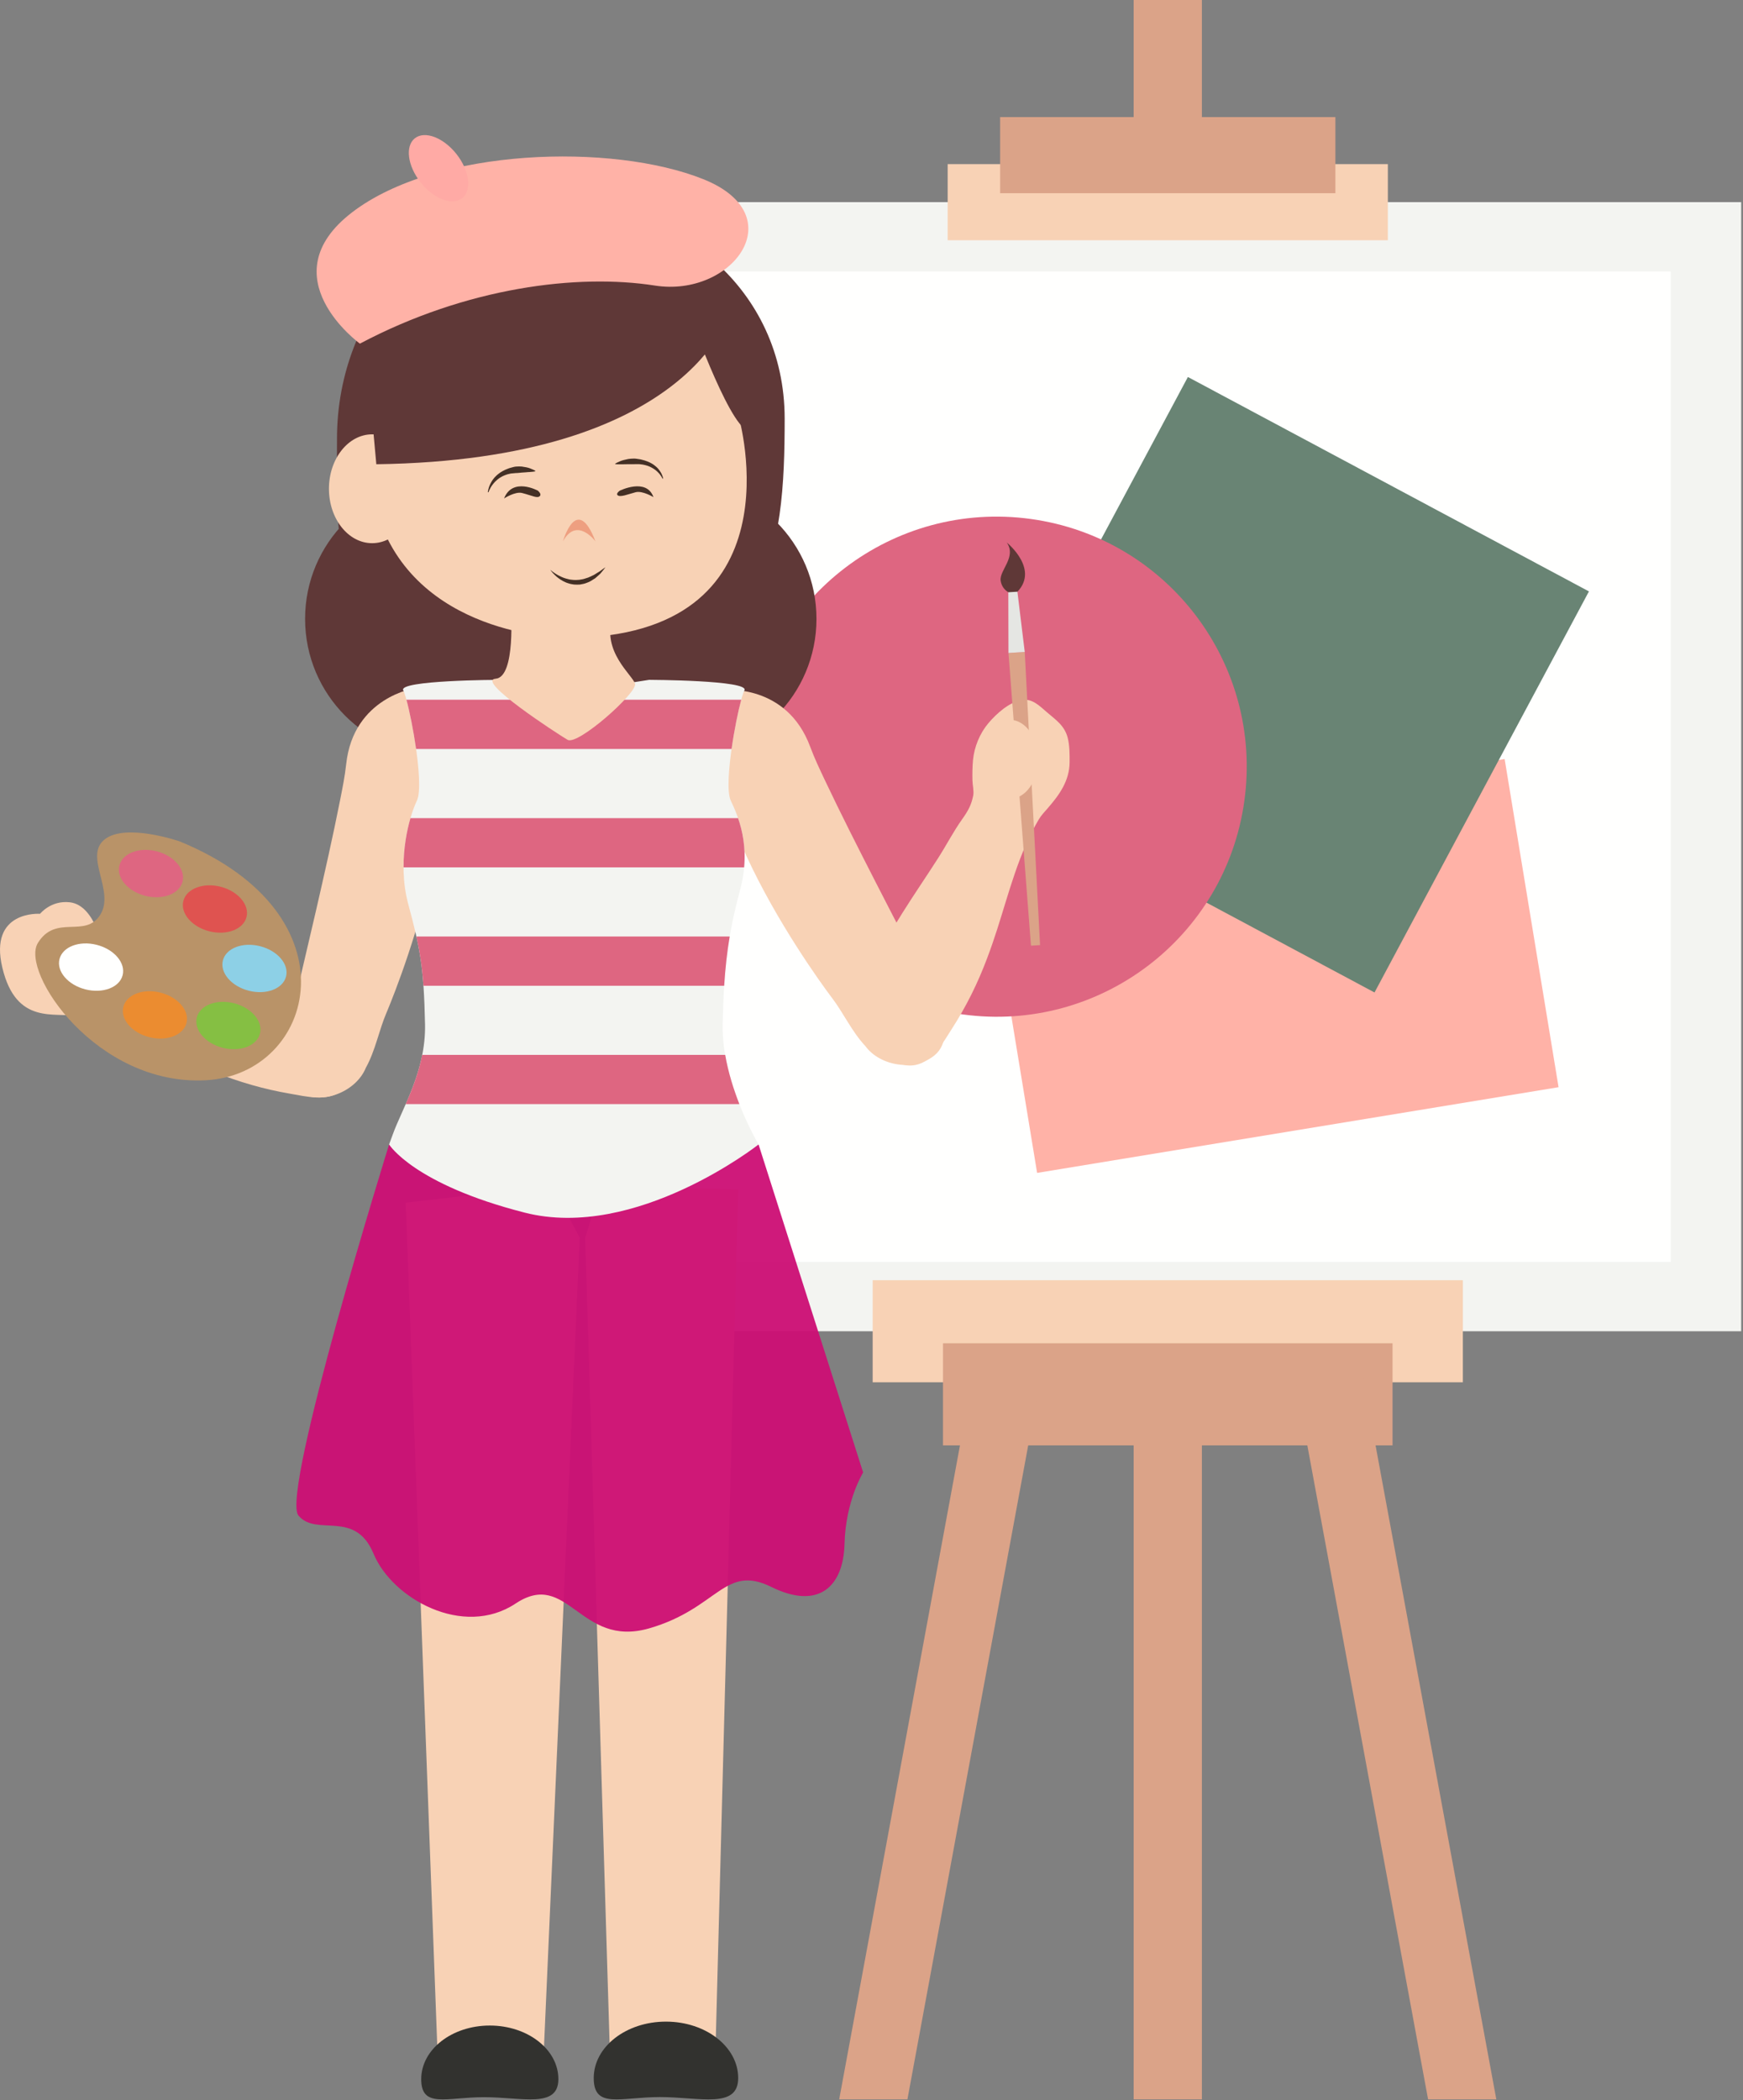 <?xml version="1.0" encoding="UTF-8"?>
<svg width="161px" height="194px" viewBox="0 0 161 194" version="1.1" xmlns="http://www.w3.org/2000/svg" xmlns:xlink="http://www.w3.org/1999/xlink">
    <rect x="0" y="0" width="161" height="194" fill="#808080" stroke="none"/>
    <!-- Generator: Sketch 62 (91390) - https://sketch.com -->
    <title>Group 2</title>
    <desc>Created with Sketch.</desc>
    <g id="Page-1" stroke="none" stroke-width="1" fill="none" fill-rule="evenodd">
        <g id="Desktop-HD" transform="translate(-646, -980)">
            <g id="Group-2" transform="translate(646, 980)">
                <polygon id="Fill-4" fill="#F3F4F1" points="54.9 122.965 160.832 122.965 160.832 18.671 54.9 18.671"></polygon>
                <polygon id="Fill-5" fill="#FFFFFE" points="61.408 116.557 154.323 116.557 154.323 25.078 61.408 25.078"></polygon>
                <polygon id="Fill-6" fill="#F8D2B5" points="80.608 127.678 135.124 127.678 135.124 118.251 80.608 118.251"></polygon>
                <polygon id="Fill-7" fill="#DBA388" points="87.104 133.506 128.629 133.506 128.629 124.078 87.104 124.078"></polygon>
                <polygon id="Fill-8" fill="#F8D2B5" points="87.536 22.19 128.195 22.19 128.195 15.16 87.536 15.16"></polygon>
                <polygon id="Fill-9" fill="#DBA388" points="92.381 17.845 123.35 17.845 123.35 10.814 92.381 10.814"></polygon>
                <polygon id="Fill-10" fill="#DBA388" points="104.715 193.916 111.017 193.916 111.017 124.866 104.715 124.866"></polygon>
                <polygon id="Fill-11" fill="#DBA388" points="104.715 12.477 111.017 12.477 111.017 -5.68434189e-14 104.715 -5.68434189e-14"></polygon>
                <polyline id="Fill-12" fill="#DBA388" points="83.818 193.916 77.516 193.916 90.268 124.866 96.57 124.866 83.818 193.916"></polyline>
                <polyline id="Fill-13" fill="#DBA388" points="131.912 193.916 138.215 193.916 125.463 124.866 119.162 124.866 131.912 193.916"></polyline>
                <polyline id="Fill-14" fill="#FFB2A7" points="143.964 100.422 95.798 108.339 90.815 78.027 138.982 70.108 143.964 100.422"></polyline>
                <polyline id="Fill-15" fill="#698474" points="126.963 91.673 89.919 71.866 109.725 34.822 146.769 54.627 126.963 91.673"></polyline>
                <path d="M114.944,73.956 C113.211,86.593 101.561,95.434 88.923,93.7 C76.286,91.968 67.446,80.318 69.179,67.68 C70.912,55.043 82.563,46.203 95.2,47.935 C107.837,49.668 116.678,61.318 114.944,73.956" id="Fill-16" fill="#DE6681"></path>
                <path d="M75.417,57.163 C75.417,64.159 69.744,69.832 62.748,69.832 C55.75,69.832 50.078,64.159 50.078,57.163 C50.078,50.165 55.75,44.493 62.748,44.493 C69.744,44.493 75.417,50.165 75.417,57.163" id="Fill-17" fill="#5F3837"></path>
                <path d="M53.518,57.163 C53.518,64.159 47.847,69.832 40.849,69.832 C33.853,69.832 28.181,64.159 28.181,57.163 C28.181,50.165 33.853,44.493 40.849,44.493 C47.847,44.493 53.518,50.165 53.518,57.163" id="Fill-18" fill="#5F3837"></path>
                <path d="M64.227,57.163 C64.227,64.159 58.555,69.832 51.558,69.832 C44.561,69.832 38.889,64.159 38.889,57.163 C38.889,50.165 44.561,44.493 51.558,44.493 C58.555,44.493 64.227,50.165 64.227,57.163" id="Fill-19" fill="#5F3837"></path>
                <path d="M66.938,63.736 C66.938,63.736 72.677,63.139 74.841,68.986 C75.229,70.034 75.714,71.048 76.19,72.056 C77.69,75.224 79.279,78.345 80.871,81.46 C81.866,83.404 82.868,85.344 83.874,87.278 C84.373,88.245 84.879,89.21 85.381,90.176 C85.381,90.176 88.876,95.348 86.332,97.47 C84.507,98.994 81.301,98.493 79.937,96.629 C78.682,95.293 77.927,93.584 76.822,92.136 C76.821,92.133 62.128,72.9 66.938,63.736" id="Fill-20" fill="#F8D2B5"></path>
                <path d="M38.356,63.56 C38.356,63.56 32.646,64.382 31.977,70.58 C31.858,71.693 31.634,72.795 31.418,73.89 C30.738,77.326 29.961,80.741 29.179,84.152 C28.688,86.279 28.191,88.405 27.69,90.527 C27.44,91.586 27.186,92.645 26.934,93.705 C26.934,93.705 24.81,99.572 27.796,101.01 C29.938,102.041 32.924,100.772 33.792,98.63 C34.682,97.031 34.994,95.186 35.712,93.513 C35.714,93.51 45.26,71.27 38.356,63.56" id="Fill-21" fill="#F8D2B5"></path>
                <polyline id="Fill-22" fill="#F8D2B5" points="55.527 109.544 54.05 114.329 56.403 191.904 66.019 192.061 68.186 109.872 55.527 109.544"></polyline>
                <polyline id="Fill-23" fill="#F8D2B5" points="37.469 111.083 40.499 191.904 50.116 192.061 53.553 114.317 50.998 109.528 37.469 111.083"></polyline>
                <path d="M51.577,192.044 C51.577,194.776 48.22,193.713 44.722,193.713 C41.223,193.713 38.908,194.776 38.908,192.044 C38.908,189.308 41.742,187.095 45.241,187.095 C48.741,187.095 51.577,189.308 51.577,192.044" id="Fill-24" fill="#32322F"></path>
                <path d="M68.186,191.945 C68.186,194.822 64.651,193.703 60.966,193.703 C57.28,193.703 54.843,194.822 54.843,191.945 C54.843,189.064 57.828,186.733 61.513,186.733 C65.198,186.733 68.186,189.064 68.186,191.945" id="Fill-25" fill="#32322F"></path>
                <path d="M35.941,105.712 C35.941,105.712 25.882,137.997 27.569,139.992 C29.258,141.986 32.789,139.377 34.505,143.516 C36.22,147.653 42.782,151.332 47.626,148.115 C52.472,144.896 53.545,152.247 59.942,150.414 C66.338,148.578 66.906,144.436 71.247,146.582 C75.587,148.727 77.91,146.582 78.009,142.595 C78.11,138.611 79.728,136.008 79.728,136.008 L70.068,105.712 L35.941,105.712" id="Fill-26" fill="#CC0E74" opacity="0.948"></path>
                <path d="M31.128,40.514 C31.128,52.579 30.006,61.719 52.074,62.358 C71.38,62.916 72.479,50.734 72.479,38.671 C72.479,26.606 62.327,18.671 51.226,18.671 C40.127,18.671 31.128,28.451 31.128,40.514" id="Fill-27" fill="#5F3837"></path>
                <path d="M37.714,83.529 C36.643,79.543 37.76,75.524 38.511,73.948 C39.26,72.373 37.76,64.712 37.248,63.768 C36.737,62.824 46.048,62.795 46.048,62.795 L53.006,63.884 L59.962,62.795 C59.962,62.795 69.273,62.824 68.761,63.768 C68.249,64.712 66.75,72.373 67.5,73.948 C68.249,75.524 69.421,78.265 68.35,82.251 C67.28,86.239 66.859,89.27 66.75,94.623 C66.643,99.974 70.069,105.712 70.069,105.712 C70.069,105.712 58.742,114.632 48.465,112.008 C38.189,109.385 35.941,105.712 35.941,105.712 L36.278,104.792 C37.14,102.383 39.345,98.935 39.26,94.623 C39.153,89.27 38.784,87.517 37.714,83.529" id="Fill-28" fill="#F3F4F1"></path>
                <path d="M38.461,86.504 C38.783,87.956 38.988,89.293 39.113,91.051 L66.892,91.051 C67,89.377 67.164,87.92 67.403,86.504 L38.461,86.504 Z M68.297,101.986 C67.775,100.657 67.271,99.083 66.987,97.439 L38.999,97.439 C38.665,99.128 38.063,100.649 37.477,101.986 L68.297,101.986 Z M37.276,80.116 L68.735,80.116 C68.901,78.261 68.584,76.751 68.175,75.57 L37.913,75.57 C37.56,76.783 37.268,78.378 37.276,80.116 Z M68.468,64.634 C68.181,65.684 67.821,67.442 67.576,69.182 L38.434,69.182 C38.187,67.442 37.828,65.684 37.54,64.634 L68.468,64.634 L68.468,64.634 Z" id="Fill-29" fill="#DE6681"></path>
                <path d="M47.181,56.234 C47.181,56.234 47.673,62.545 45.781,62.692 C43.891,62.839 51.483,67.783 52.429,68.337 C53.374,68.888 58.887,63.973 58.661,63.162 C58.437,62.352 55.541,60.182 56.59,56.991 C57.64,53.797 47.181,56.234 47.181,56.234" id="Fill-30" fill="#F8D2B5"></path>
                <path d="M68.237,38.508 C68.237,38.508 74.146,58.825 52.483,58.927 C52.483,58.927 39.216,59.032 35.176,48.356 L34.761,32.912 L53.457,30.06 L68.029,30.113 L68.237,38.508" id="Fill-31" fill="#F8D2B5"></path>
                <g id="nose" transform="translate(50, 48)">
                    <path d="M2,2 C2,2 3.276,-2.5 5,2 C5,2 3.276,-0.323 2,2" id="Fill-93" fill="#EE9F80"></path>
                    <path d="M1,4 C1,4 1.06,4.088 1.171,4.225 C1.282,4.362 1.447,4.546 1.66,4.73 C1.763,4.828 1.886,4.91 2.009,5.006 C2.139,5.087 2.273,5.179 2.42,5.245 C2.562,5.33 2.719,5.37 2.874,5.431 C3.031,5.482 3.195,5.508 3.357,5.538 C3.521,5.543 3.685,5.578 3.847,5.562 C4.009,5.54 4.171,5.558 4.326,5.521 C4.481,5.491 4.631,5.462 4.774,5.435 C4.913,5.386 5.047,5.346 5.172,5.309 C5.424,5.246 5.623,5.138 5.769,5.087 C5.914,5.03 6,5.003 6,5.003 C6,5.003 5.927,5.066 5.794,5.167 C5.727,5.217 5.647,5.277 5.553,5.347 C5.461,5.422 5.354,5.495 5.23,5.553 C5.108,5.618 4.974,5.689 4.832,5.758 C4.686,5.809 4.53,5.861 4.367,5.909 C4.206,5.959 4.032,5.969 3.858,5.992 C3.683,6.013 3.503,5.984 3.325,5.981 C3.148,5.944 2.969,5.909 2.799,5.848 C2.629,5.78 2.462,5.709 2.311,5.607 C2.154,5.524 2.019,5.399 1.887,5.292 C1.762,5.172 1.644,5.058 1.547,4.932 C1.446,4.814 1.363,4.692 1.294,4.579 C1.223,4.469 1.168,4.366 1.123,4.282 C1.035,4.11 1,4 1,4" id="Fill-111" fill="#443025" transform="translate(3.5, 5) rotate(-14) translate(-3.5, -5) "></path>
                </g>
                <g id="eyes" transform="translate(44, 41)" fill="#443025">
                    <path d="M17.06,3.507 C17.06,3.507 17.044,3.441 16.994,3.329 C16.943,3.219 16.872,3.059 16.742,2.889 C16.686,2.801 16.6,2.716 16.521,2.625 C16.426,2.542 16.341,2.446 16.225,2.369 C16.121,2.282 15.991,2.215 15.866,2.143 C15.735,2.079 15.595,2.021 15.453,1.972 C15.301,1.939 15.166,1.879 15.009,1.868 C14.856,1.853 14.716,1.816 14.568,1.81 C14.423,1.796 14.286,1.769 14.152,1.749 C14.016,1.737 13.887,1.721 13.766,1.702 C13.646,1.681 13.533,1.67 13.432,1.66 C13.331,1.648 13.242,1.636 13.168,1.623 C13.019,1.598 12.93,1.575 12.93,1.575 L12.92,1.526 C12.92,1.526 12.998,1.491 13.141,1.445 C13.285,1.404 13.491,1.33 13.753,1.304 C13.884,1.289 14.027,1.277 14.18,1.269 C14.333,1.262 14.497,1.283 14.665,1.299 C14.832,1.312 15.001,1.375 15.169,1.423 C15.34,1.466 15.499,1.552 15.662,1.615 C15.82,1.691 15.972,1.778 16.111,1.869 C16.245,1.968 16.378,2.062 16.481,2.174 C16.595,2.276 16.678,2.392 16.76,2.497 C16.827,2.61 16.897,2.712 16.938,2.815 C17.035,3.015 17.077,3.189 17.099,3.31 C17.121,3.432 17.12,3.502 17.12,3.502 L17.06,3.507" id="Fill-94" transform="translate(15.02, 2.387) rotate(-8) translate(-15.02, -2.387) "></path>
                    <path d="M1,4.347 C1,4.347 1.009,4.265 1.048,4.128 C1.087,3.992 1.154,3.797 1.279,3.579 C1.335,3.466 1.42,3.357 1.503,3.236 C1.599,3.125 1.698,3.002 1.827,2.899 C1.946,2.784 2.092,2.692 2.239,2.595 C2.391,2.507 2.556,2.427 2.724,2.359 C2.896,2.307 3.068,2.228 3.245,2.2 C3.42,2.166 3.597,2.115 3.767,2.12 C3.937,2.123 4.104,2.119 4.256,2.146 C4.407,2.174 4.549,2.206 4.678,2.24 C4.937,2.302 5.133,2.413 5.27,2.479 C5.407,2.549 5.48,2.599 5.48,2.599 L5.464,2.654 C5.464,2.654 5.371,2.67 5.219,2.679 C5.143,2.685 5.052,2.688 4.949,2.689 C4.846,2.688 4.732,2.687 4.609,2.696 C4.485,2.703 4.354,2.705 4.217,2.702 C4.079,2.707 3.938,2.722 3.791,2.72 C3.643,2.708 3.498,2.733 3.342,2.731 C3.184,2.724 3.04,2.776 2.883,2.796 C2.734,2.834 2.587,2.883 2.446,2.941 C2.311,3.008 2.171,3.069 2.055,3.156 C1.928,3.23 1.83,3.329 1.723,3.413 C1.631,3.508 1.534,3.594 1.465,3.688 C1.311,3.868 1.218,4.043 1.15,4.163 C1.085,4.286 1.06,4.36 1.06,4.36 L1,4.347" id="Fill-95" transform="translate(3.24, 3.24) rotate(-3) translate(-3.24, -3.24) "></path>
                    <path d="M13.243,4.326 C13.243,4.326 15.715,3.095 16.36,4.92 C16.36,4.92 15.353,4.303 14.715,4.466 C14.033,4.641 13.254,4.979 13.033,4.726 C12.894,4.567 13.243,4.326 13.243,4.326" id="Fill-109"></path>
                    <path d="M5.682,4.321 C5.682,4.321 3.349,3.047 2.56,5.04 C2.56,5.04 3.585,4.376 4.222,4.537 C5.187,4.782 5.67,5.085 5.888,4.79 C6.025,4.603 5.682,4.321 5.682,4.321" id="Fill-110"></path>
                </g>
                <path d="M38.366,45.146 C38.366,47.924 36.578,50.173 34.375,50.173 C32.171,50.173 30.385,47.924 30.385,45.146 C30.385,42.371 32.171,40.119 34.375,40.119 C36.578,40.119 38.366,42.371 38.366,45.146" id="Fill-32" fill="#F8D2B5"></path>
                <path d="M63.814,29.361 C63.814,29.361 67.821,40.62 69.418,39.753 C71.011,38.887 70.372,36.444 70.372,36.444 L67.154,26.684 L63.814,29.361" id="Fill-33" fill="#5F3837"></path>
                <path d="M67.34,29.005 C67.34,29.005 63.573,42.487 34.761,42.881 L33.672,30.938 L50.63,20.339 L67.34,29.005" id="Fill-34" fill="#5F3837"></path>
                <path d="M81.988,97.533 C79.682,95.412 79.357,92.429 80.5,89.683 C82.061,85.923 84.502,82.636 86.679,79.222 C87.428,78.051 88.071,76.797 88.877,75.665 C89.418,74.905 89.724,74.355 89.895,73.485 C89.976,73.07 89.833,72.511 89.824,72.081 C89.811,71.461 89.818,70.842 89.874,70.224 C89.989,68.988 90.503,67.737 91.303,66.791 C92.04,65.919 93.23,64.847 94.395,64.655 C95.347,64.498 96.028,65.209 96.689,65.776 C97.532,66.502 98.333,67.018 98.625,68.155 C98.802,68.849 98.805,69.696 98.799,70.409 C98.784,72.109 97.872,73.397 96.801,74.627 C96.511,74.961 96.172,75.314 95.947,75.696 C94.096,78.828 93.214,82.393 92.112,85.828 C91.823,86.729 91.516,87.625 91.181,88.508 C90.311,90.824 89.251,92.974 87.891,95.082 C87.144,96.244 86.172,98.066 84.554,98.372 C83.547,98.564 82.682,98.171 81.988,97.533" id="Fill-35" fill="#F8D2B5"></path>
                <path d="M32.627,98.338 C32.621,95.203 30.642,92.947 27.845,91.932 C24.018,90.544 19.946,90.122 15.959,89.419 C14.589,89.179 13.228,88.805 11.852,88.635 C10.924,88.521 10.315,88.374 9.555,87.912 C9.554,87.909 8.882,83.623 6.449,83.343 C4.7,83.141 3.699,84.407 3.699,84.407 C3.699,84.407 -1.067,84.056 0.221,89.402 C1.506,94.751 5.106,93.445 7.097,93.866 C10.655,94.62 13.883,96.376 17.156,97.886 C18.014,98.284 18.883,98.66 19.76,99.013 C22.055,99.937 24.358,100.607 26.83,101.029 C28.191,101.265 30.191,101.777 31.509,100.794 C32.33,100.186 32.626,99.28 32.627,98.338" id="Fill-36" fill="#F8D2B5"></path>
                <path d="M16.592,77.716 C16.592,77.716 11.592,75.983 9.657,77.543 C7.723,79.103 10.649,82.309 9.255,84.507 C7.86,86.703 5.156,84.413 3.501,87.096 C1.844,89.776 8.921,100.329 19.017,99.781 C29.114,99.236 33.135,84.505 16.592,77.716" id="Fill-37" fill="#B99368"></path>
                <path d="M11.028,79.946 C10.739,81.079 11.808,82.334 13.421,82.745 C15.03,83.155 16.572,82.568 16.862,81.434 C17.152,80.299 16.08,79.045 14.47,78.634 C12.858,78.221 11.318,78.809 11.028,79.946" id="Fill-38" fill="#DE6681"></path>
                <path d="M16.936,83.219 C16.646,84.355 17.715,85.608 19.328,86.02 C20.939,86.429 22.48,85.843 22.769,84.707 C23.058,83.573 21.989,82.32 20.377,81.906 C18.766,81.496 17.225,82.083 16.936,83.219" id="Fill-39" fill="#DF5350"></path>
                <path d="M20.589,88.711 C20.299,89.846 21.368,91.101 22.981,91.512 C24.592,91.923 26.131,91.336 26.422,90.2 C26.712,89.064 25.64,87.812 24.029,87.4 C22.418,86.988 20.878,87.576 20.589,88.711" id="Fill-40" fill="#8DD0E6"></path>
                <path d="M18.179,93.98 C17.892,95.115 18.959,96.372 20.57,96.783 C22.182,97.193 23.722,96.604 24.012,95.47 C24.302,94.334 23.23,93.08 21.62,92.669 C20.009,92.258 18.469,92.846 18.179,93.98" id="Fill-41" fill="#85BF43"></path>
                <path d="M11.394,93.001 C11.103,94.137 12.173,95.39 13.785,95.801 C15.395,96.211 16.936,95.626 17.226,94.489 C17.516,93.354 16.444,92.102 14.835,91.689 C13.224,91.278 11.682,91.865 11.394,93.001" id="Fill-42" fill="#EB8C30"></path>
                <path d="M5.496,88.586 C5.204,89.722 6.275,90.976 7.887,91.386 C9.498,91.796 11.039,91.21 11.329,90.074 C11.617,88.939 10.547,87.684 8.936,87.273 C7.324,86.861 5.784,87.451 5.496,88.586" id="Fill-43" fill="#FFFFFE"></path>
                <path d="M33.244,31.742 C33.244,31.742 24.737,25.559 32.544,19.598 C40.351,13.638 56.553,13.191 64.948,16.544 C73.342,19.896 67.634,27.495 60.499,26.378 C53.364,25.261 43.094,26.527 33.244,31.742" id="Fill-44" fill="#FFB2A7"></path>
                <path d="M42.374,14.512 C43.484,16.105 43.548,17.854 42.516,18.421 C41.485,18.987 39.75,18.155 38.639,16.564 C37.529,14.972 37.466,13.221 38.497,12.655 C39.528,12.089 41.264,12.921 42.374,14.512" id="Fill-45" fill="#FFAAA5"></path>
                <path d="M93.441,54.856 C93.441,54.856 92.553,54.575 92.429,53.623 C92.307,52.67 93.922,51.457 92.994,50.111 C92.994,50.111 96.206,52.686 93.766,54.864" id="Fill-46" fill="#5F3837"></path>
                <polyline id="Fill-47" fill="#DBA388" points="96.069 87.298 95.23 87.35 93.152 60.313 94.655 60.219 96.069 87.298"></polyline>
                <polyline id="Fill-48" fill="#E5E6E3" points="93.138 54.706 93.977 54.654 94.655 60.219 93.151 60.313 93.138 54.706"></polyline>
                <path d="M95.888,70.138 C95.888,72.152 94.725,73.783 93.291,73.783 C91.856,73.783 90.692,72.152 90.692,70.138 C90.692,68.126 91.856,66.492 93.291,66.492 C94.725,66.492 95.888,68.126 95.888,70.138" id="Fill-49" fill="#F8D2B5"></path>
            </g>
        </g>
    </g>
</svg>
